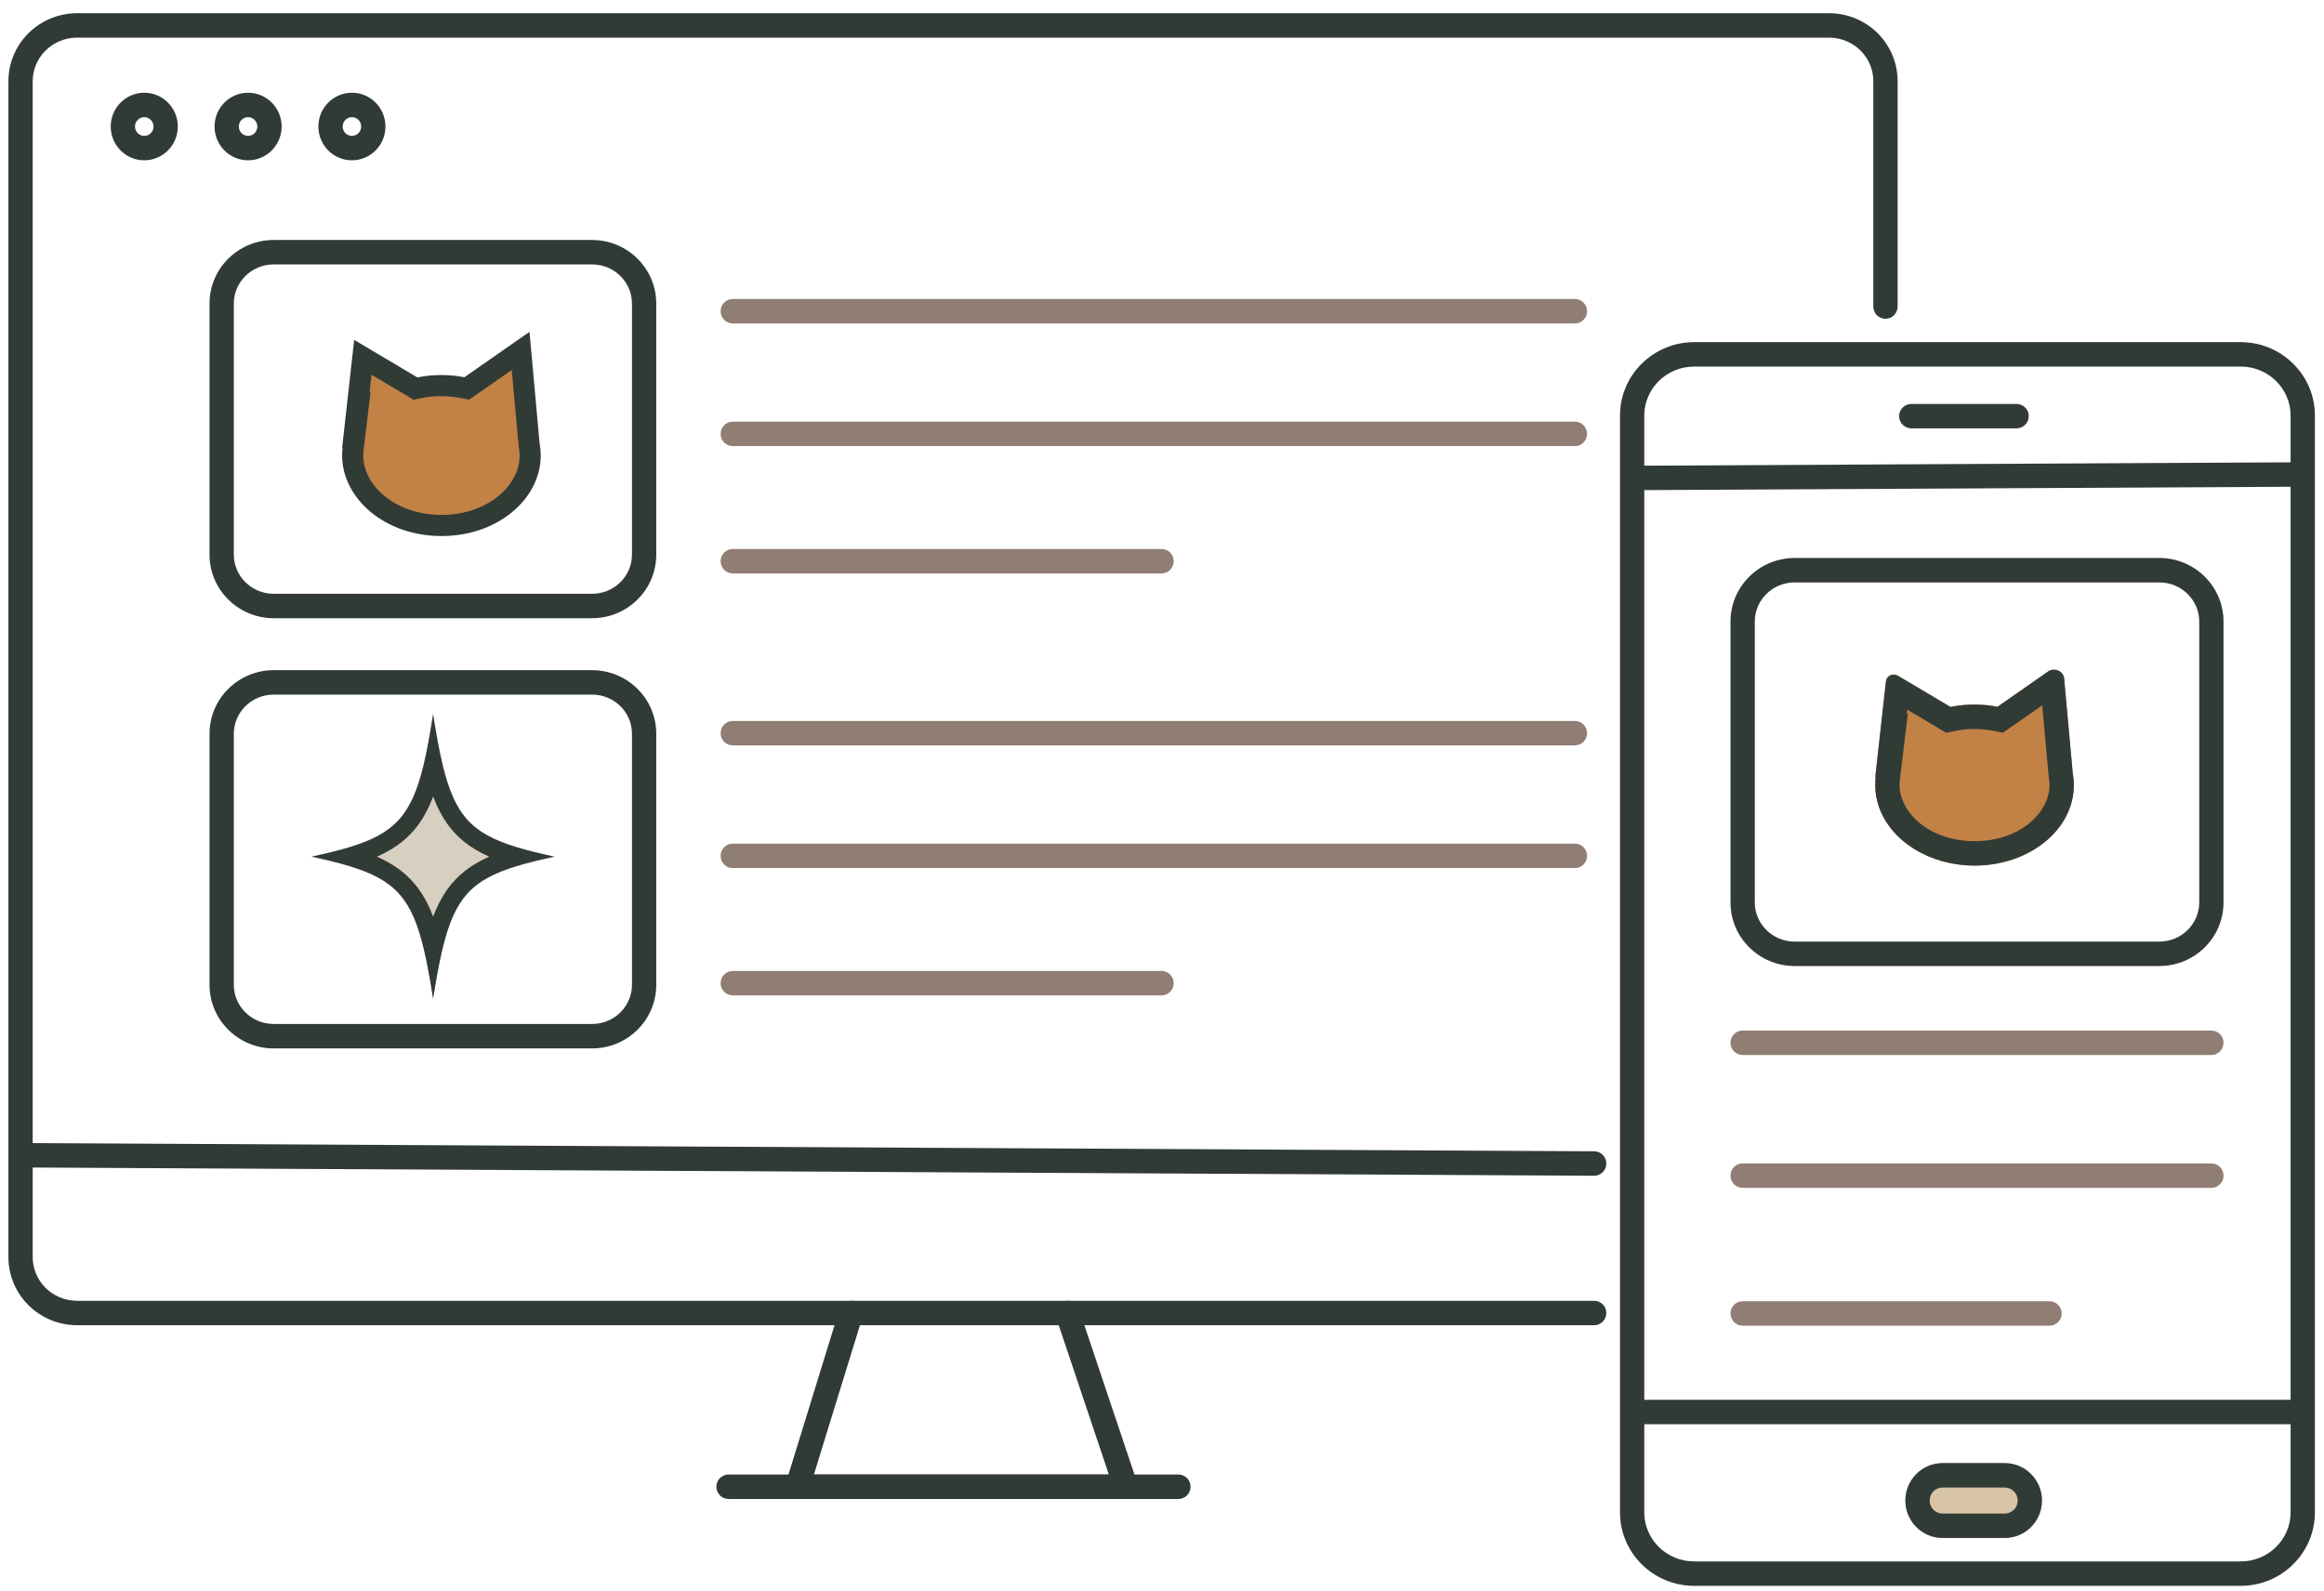 <svg width="165" height="113" viewBox="0 0 165 113" fill="none" xmlns="http://www.w3.org/2000/svg">
<path fill-rule="evenodd" clip-rule="evenodd" d="M115.436 100.28C115.436 99.801 115.822 99.413 116.298 99.413H163.297C163.773 99.413 164.159 99.801 164.159 100.28C164.159 100.76 163.773 101.148 163.297 101.148H116.298C115.822 101.148 115.436 100.76 115.436 100.28Z" fill="#313B36"/>
<path fill-rule="evenodd" clip-rule="evenodd" d="M115.437 33.947C115.434 33.468 115.818 33.077 116.295 33.075L163.293 32.83C163.769 32.828 164.157 33.214 164.16 33.693C164.162 34.173 163.779 34.563 163.302 34.566L116.304 34.81C115.828 34.813 115.44 34.426 115.437 33.947Z" fill="#313B36"/>
<path fill-rule="evenodd" clip-rule="evenodd" d="M5.425 0.937H129.908C130.547 0.944 131.178 1.075 131.766 1.323C132.354 1.571 132.888 1.932 133.337 2.385C133.785 2.839 134.139 3.376 134.378 3.967C134.617 4.556 134.735 5.186 134.728 5.821V21.772C134.728 22.252 134.342 22.64 133.865 22.64C133.389 22.64 133.003 22.252 133.003 21.772V5.815L133.003 5.803C133.009 5.4 132.934 4.998 132.781 4.622C132.629 4.246 132.403 3.902 132.114 3.61C131.826 3.318 131.481 3.085 131.099 2.924C130.719 2.763 130.309 2.678 129.895 2.673H5.431C4.591 2.685 3.794 3.025 3.213 3.613C2.631 4.202 2.312 4.991 2.321 5.806L2.321 5.815L2.321 89.248C2.312 90.063 2.631 90.852 3.213 91.441C3.794 92.029 4.591 92.368 5.431 92.381H113.184C113.66 92.381 114.046 92.769 114.046 93.249C114.046 93.728 113.66 94.117 113.184 94.117H5.414C4.126 94.1 2.895 93.58 1.991 92.665C1.087 91.751 0.584 90.518 0.597 89.234V5.82C0.584 4.536 1.087 3.302 1.991 2.389C2.895 1.474 4.126 0.954 5.414 0.937L5.425 0.937Z" fill="#313B36"/>
<path fill-rule="evenodd" clip-rule="evenodd" d="M113.18 83.5L2.058 82.915C1.582 82.913 1.198 82.522 1.201 82.043C1.203 81.564 1.591 81.177 2.067 81.18L113.189 81.764C113.665 81.767 114.049 82.157 114.047 82.636C114.044 83.116 113.656 83.502 113.18 83.5Z" fill="#313B36"/>
<path fill-rule="evenodd" clip-rule="evenodd" d="M75.512 92.427C75.963 92.273 76.453 92.517 76.605 92.971L80.743 105.311C80.832 105.576 80.789 105.868 80.627 106.095C80.465 106.322 80.204 106.457 79.927 106.457H56.616C56.342 106.457 56.084 106.326 55.922 106.104C55.759 105.882 55.711 105.595 55.792 105.332L59.597 92.992C59.738 92.534 60.221 92.278 60.676 92.42C61.13 92.562 61.385 93.048 61.243 93.506L57.786 104.721H78.725L74.971 93.526C74.819 93.072 75.061 92.58 75.512 92.427Z" fill="#313B36"/>
<path fill-rule="evenodd" clip-rule="evenodd" d="M50.861 105.589C50.861 105.11 51.247 104.721 51.723 104.721H83.666C84.142 104.721 84.528 105.11 84.528 105.589C84.528 106.068 84.142 106.457 83.666 106.457H51.723C51.247 106.457 50.861 106.068 50.861 105.589Z" fill="#313B36"/>
<path fill-rule="evenodd" clip-rule="evenodd" d="M120.287 26.034C118.312 26.034 116.741 27.609 116.741 29.517V107.408C116.741 109.316 118.312 110.891 120.287 110.891H159.084C161.058 110.891 162.629 109.316 162.629 107.408V29.517C162.629 27.609 161.058 26.034 159.084 26.034H120.287ZM115.017 29.517C115.017 26.619 117.392 24.298 120.287 24.298H159.084C161.978 24.298 164.354 26.619 164.354 29.517V107.408C164.354 110.306 161.978 112.627 159.084 112.627H120.287C117.392 112.627 115.017 110.306 115.017 107.408V29.517Z" fill="#313B36"/>
<path fill-rule="evenodd" clip-rule="evenodd" d="M10.242 8.322C9.88 8.322 9.585 8.618 9.585 8.986C9.585 9.354 9.88 9.65 10.242 9.65C10.604 9.65 10.9 9.354 10.9 8.986C10.9 8.618 10.604 8.322 10.242 8.322ZM7.861 8.986C7.861 7.662 8.926 6.586 10.242 6.586C11.559 6.586 12.624 7.662 12.624 8.986C12.624 10.31 11.559 11.385 10.242 11.385C8.926 11.385 7.861 10.31 7.861 8.986Z" fill="#313B36"/>
<path fill-rule="evenodd" clip-rule="evenodd" d="M17.614 8.322C17.252 8.322 16.956 8.618 16.956 8.986C16.956 9.354 17.252 9.65 17.614 9.65C17.976 9.65 18.271 9.354 18.271 8.986C18.271 8.618 17.976 8.322 17.614 8.322ZM15.232 8.986C15.232 7.662 16.297 6.586 17.614 6.586C18.93 6.586 19.995 7.662 19.995 8.986C19.995 10.31 18.93 11.385 17.614 11.385C16.297 11.385 15.232 10.31 15.232 8.986Z" fill="#313B36"/>
<path fill-rule="evenodd" clip-rule="evenodd" d="M24.985 8.322C24.623 8.322 24.328 8.618 24.328 8.986C24.328 9.354 24.623 9.65 24.985 9.65C25.347 9.65 25.643 9.354 25.643 8.986C25.643 8.618 25.347 8.322 24.985 8.322ZM22.604 8.986C22.604 7.662 23.669 6.586 24.985 6.586C26.302 6.586 27.367 7.662 27.367 8.986C27.367 10.31 26.302 11.385 24.985 11.385C23.669 11.385 22.604 10.31 22.604 8.986Z" fill="#313B36"/>
<path fill-rule="evenodd" clip-rule="evenodd" d="M19.435 18.779C17.854 18.779 16.601 20.04 16.601 21.56V39.389C16.601 40.909 17.854 42.17 19.435 42.17H42.034C43.616 42.17 44.869 40.909 44.869 39.389V21.56C44.869 20.04 43.616 18.779 42.034 18.779H19.435ZM14.876 21.56C14.876 19.049 16.933 17.043 19.435 17.043H42.034C44.536 17.043 46.593 19.049 46.593 21.56V39.389C46.593 41.899 44.536 43.906 42.034 43.906H19.435C16.933 43.906 14.876 41.899 14.876 39.389V21.56Z" fill="#313B36"/>
<path fill-rule="evenodd" clip-rule="evenodd" d="M51.163 22.102C51.163 21.623 51.549 21.234 52.025 21.234H111.816C112.292 21.234 112.678 21.623 112.678 22.102C112.678 22.581 112.292 22.97 111.816 22.97H52.025C51.549 22.97 51.163 22.581 51.163 22.102Z" fill="#907D73"/>
<path fill-rule="evenodd" clip-rule="evenodd" d="M51.163 30.815C51.163 30.335 51.549 29.947 52.025 29.947H111.816C112.292 29.947 112.678 30.335 112.678 30.815C112.678 31.294 112.292 31.682 111.816 31.682H52.025C51.549 31.682 51.163 31.294 51.163 30.815Z" fill="#907D73"/>
<path fill-rule="evenodd" clip-rule="evenodd" d="M51.163 39.857C51.163 39.378 51.549 38.989 52.025 38.989H82.47C82.946 38.989 83.332 39.378 83.332 39.857C83.332 40.336 82.946 40.725 82.47 40.725H52.025C51.549 40.725 51.163 40.336 51.163 39.857Z" fill="#907D73"/>
<path fill-rule="evenodd" clip-rule="evenodd" d="M127.421 41.363C125.84 41.363 124.587 42.624 124.587 44.144V64.09C124.587 65.61 125.84 66.871 127.421 66.871H153.307C154.889 66.871 156.142 65.61 156.142 64.09V44.144C156.142 42.624 154.889 41.363 153.307 41.363H127.421ZM122.862 44.144C122.862 41.634 124.919 39.627 127.421 39.627H153.307C155.809 39.627 157.866 41.634 157.866 44.144V64.09C157.866 66.601 155.809 68.607 153.307 68.607H127.421C124.919 68.607 122.862 66.601 122.862 64.09V44.144Z" fill="#313B36"/>
<path d="M146.552 48.195L147.159 54.892C147.213 55.184 147.24 55.48 147.239 55.776C147.23 58.933 144.067 61.484 140.172 61.473C136.277 61.463 133.129 58.895 133.138 55.738C133.139 55.549 133.15 55.361 133.173 55.173L133.139 55.205L133.9 48.377C133.91 48.289 133.944 48.204 133.998 48.132C134.051 48.059 134.124 48 134.208 47.962C134.293 47.922 134.386 47.904 134.48 47.909C134.574 47.914 134.665 47.941 134.745 47.988L138.479 50.206C139.046 50.092 139.624 50.035 140.204 50.038C140.747 50.04 141.288 50.092 141.82 50.195L145.394 47.7C145.498 47.626 145.621 47.579 145.75 47.566C145.879 47.552 146.01 47.572 146.129 47.622C146.247 47.673 146.349 47.753 146.423 47.854C146.498 47.954 146.542 48.072 146.552 48.195Z" fill="#C28145"/>
<path fill-rule="evenodd" clip-rule="evenodd" d="M145.449 55.131L144.992 50.093L142.207 52.036L141.496 51.899C141.069 51.817 140.634 51.775 140.198 51.773L140.197 51.773C139.733 51.772 139.27 51.817 138.818 51.908L138.171 52.039L135.41 50.399L135.373 50.732L135.46 50.651L134.885 55.384C134.87 55.503 134.863 55.623 134.862 55.743C134.858 57.611 136.868 59.729 140.177 59.738C143.486 59.746 145.509 57.639 145.514 55.771L145.514 55.769C145.515 55.582 145.498 55.395 145.464 55.21L145.449 55.131ZM133.9 48.377C133.91 48.289 133.944 48.204 133.998 48.132C134.051 48.059 134.124 48 134.208 47.962C134.293 47.922 134.386 47.904 134.48 47.909C134.574 47.914 134.665 47.941 134.745 47.988L138.479 50.206C139.046 50.092 139.624 50.035 140.204 50.038C140.747 50.04 141.288 50.092 141.82 50.195L145.394 47.7C145.498 47.626 145.621 47.579 145.75 47.566C145.879 47.552 146.01 47.572 146.129 47.622C146.247 47.673 146.349 47.753 146.423 47.854C146.498 47.954 146.542 48.072 146.552 48.195L147.159 54.892C147.213 55.184 147.24 55.48 147.239 55.776C147.23 58.933 144.067 61.484 140.172 61.473C136.957 61.465 134.25 59.713 133.409 57.326C133.231 56.822 133.136 56.289 133.138 55.738C133.139 55.569 133.148 55.401 133.166 55.234C133.167 55.225 133.168 55.217 133.169 55.208C133.17 55.197 133.172 55.185 133.173 55.173L133.139 55.205L133.9 48.377ZM134.458 48.477L134.453 48.473L134.458 48.477Z" fill="#313B36"/>
<path fill-rule="evenodd" clip-rule="evenodd" d="M122.862 74.058C122.862 73.579 123.248 73.19 123.724 73.19H157.004C157.48 73.19 157.866 73.579 157.866 74.058C157.866 74.537 157.48 74.926 157.004 74.926H123.724C123.248 74.926 122.862 74.537 122.862 74.058Z" fill="#907D73"/>
<path fill-rule="evenodd" clip-rule="evenodd" d="M122.862 83.494C122.862 83.014 123.248 82.626 123.724 82.626H157.004C157.48 82.626 157.866 83.014 157.866 83.494C157.866 83.973 157.48 84.362 157.004 84.362H123.724C123.248 84.362 122.862 83.973 122.862 83.494Z" fill="#907D73"/>
<path fill-rule="evenodd" clip-rule="evenodd" d="M122.862 93.281C122.862 92.802 123.248 92.413 123.724 92.413H145.516C145.992 92.413 146.378 92.802 146.378 93.281C146.378 93.76 145.992 94.149 145.516 94.149H123.724C123.248 94.149 122.862 93.76 122.862 93.281Z" fill="#907D73"/>
<path fill-rule="evenodd" clip-rule="evenodd" d="M19.435 49.331C17.854 49.331 16.601 50.592 16.601 52.112V69.941C16.601 71.461 17.854 72.722 19.435 72.722H42.034C43.616 72.722 44.869 71.461 44.869 69.941V52.112C44.869 50.592 43.616 49.331 42.034 49.331H19.435ZM14.876 52.112C14.876 49.602 16.933 47.595 19.435 47.595H42.034C44.536 47.595 46.593 49.602 46.593 52.112V69.941C46.593 72.451 44.536 74.458 42.034 74.458H19.435C16.933 74.458 14.876 72.451 14.876 69.941V52.112Z" fill="#313B36"/>
<path fill-rule="evenodd" clip-rule="evenodd" d="M51.163 52.069C51.163 51.59 51.549 51.202 52.025 51.202H111.816C112.292 51.202 112.678 51.59 112.678 52.069C112.678 52.549 112.292 52.937 111.816 52.937H52.025C51.549 52.937 51.163 52.549 51.163 52.069Z" fill="#907D73"/>
<path fill-rule="evenodd" clip-rule="evenodd" d="M51.163 60.782C51.163 60.303 51.549 59.914 52.025 59.914H111.816C112.292 59.914 112.678 60.303 112.678 60.782C112.678 61.261 112.292 61.65 111.816 61.65H52.025C51.549 61.65 51.163 61.261 51.163 60.782Z" fill="#907D73"/>
<path fill-rule="evenodd" clip-rule="evenodd" d="M51.163 69.824C51.163 69.345 51.549 68.957 52.025 68.957H82.47C82.946 68.957 83.332 69.345 83.332 69.824C83.332 70.304 82.946 70.692 82.47 70.692H52.025C51.549 70.692 51.163 70.304 51.163 69.824Z" fill="#907D73"/>
<path d="M143.166 28.688H135.708C135.226 28.688 134.835 29.073 134.835 29.549V29.56C134.835 30.036 135.226 30.422 135.708 30.422H143.166C143.648 30.422 144.039 30.036 144.039 29.56V29.549C144.039 29.073 143.648 28.688 143.166 28.688Z" fill="#313B36"/>
<g clip-path="url(#clip0_1530_5177)">
<path fill-rule="evenodd" clip-rule="evenodd" d="M30.749 50.718C29.562 58.322 28.595 59.441 22.118 60.839C28.595 62.238 29.562 63.364 30.749 70.93C31.949 63.364 32.904 62.238 39.368 60.839C32.904 59.441 31.949 58.322 30.749 50.718Z" fill="#D7CFBF"/>
<path fill-rule="evenodd" clip-rule="evenodd" d="M22.118 60.839C23.156 61.063 24.053 61.28 24.831 61.518C28.024 62.493 29.234 63.816 30.087 67.392C30.324 68.384 30.533 69.55 30.749 70.93C30.968 69.55 31.179 68.385 31.416 67.392C32.272 63.816 33.475 62.493 36.66 61.518C37.437 61.28 38.332 61.063 39.368 60.839C38.332 60.615 37.437 60.398 36.66 60.16C33.475 59.186 32.272 57.863 31.416 54.272C31.179 53.276 30.968 52.105 30.749 50.718C30.533 52.105 30.324 53.276 30.087 54.273C29.234 57.864 28.025 59.186 24.832 60.16C24.053 60.398 23.157 60.615 22.118 60.839ZM26.762 60.839C27.816 61.305 28.69 61.896 29.397 62.722C29.966 63.387 30.4 64.175 30.752 65.104C31.104 64.175 31.537 63.388 32.104 62.723C32.809 61.897 33.682 61.305 34.734 60.839C33.681 60.374 32.809 59.782 32.103 58.953C31.536 58.288 31.104 57.498 30.752 56.567C30.4 57.499 29.967 58.288 29.398 58.954C28.691 59.782 27.817 60.374 26.762 60.839Z" fill="#313B36"/>
</g>
<path d="M135.277 106.568C135.277 105.099 136.46 103.908 137.919 103.908H142.335C143.794 103.908 144.977 105.099 144.977 106.568C144.977 108.036 143.794 109.227 142.335 109.227H137.919C136.46 109.227 135.277 108.036 135.277 106.568Z" fill="#D8C5A8"/>
<path fill-rule="evenodd" clip-rule="evenodd" d="M142.335 105.644H137.919C137.413 105.644 137.002 106.057 137.002 106.568C137.002 107.078 137.413 107.492 137.919 107.492H142.335C142.841 107.492 143.252 107.078 143.252 106.568C143.252 106.057 142.841 105.644 142.335 105.644ZM137.919 103.908C136.46 103.908 135.277 105.099 135.277 106.568C135.277 108.036 136.46 109.227 137.919 109.227H142.335C143.794 109.227 144.977 108.036 144.977 106.568C144.977 105.099 143.794 103.908 142.335 103.908H137.919Z" fill="#313B36"/>
<path d="M36.983 24.906C36.983 24.906 36.983 24.906 36.983 24.906L36.983 24.906ZM33.401 27.406L36.962 24.921L37.564 31.556L37.567 31.591L37.574 31.625C37.619 31.871 37.642 32.12 37.641 32.369L37.641 32.37C37.633 34.974 34.962 37.329 31.326 37.319C27.691 37.31 25.033 34.94 25.04 32.336C25.041 32.177 25.051 32.018 25.07 31.86L25.319 29.806L25.262 29.86L25.762 25.377L29.248 27.447L29.496 27.595L29.779 27.538C30.297 27.433 30.824 27.382 31.353 27.384L31.354 27.384C31.85 27.386 32.344 27.434 32.83 27.527L33.142 27.587L33.401 27.406Z" fill="#C28145" stroke="#313B36" stroke-width="1.5"/>
<path d="M30.007 28.782C30.558 29.07 31.475 29.629 31.909 29.924L31.288 30.797C30.821 30.486 29.954 29.951 29.403 29.655L30.007 28.782ZM28.445 34.423C29.382 34.274 30.377 34.007 31.289 33.532C32.712 32.781 33.885 31.695 34.548 30.559L35.188 31.642C34.416 32.745 33.227 33.744 31.863 34.495C31.009 34.946 29.805 35.341 29.069 35.466L28.445 34.423ZM28.715 30.592C29.274 30.879 30.192 31.422 30.626 31.718L30.005 32.606C29.538 32.287 28.67 31.752 28.111 31.464L28.715 30.592Z" fill="#C28145"/>
<defs>
<clipPath id="clip0_1530_5177">
<rect width="17.243" height="20.212" fill="white" transform="translate(22.118 50.718)"/>
</clipPath>
</defs>
</svg>
